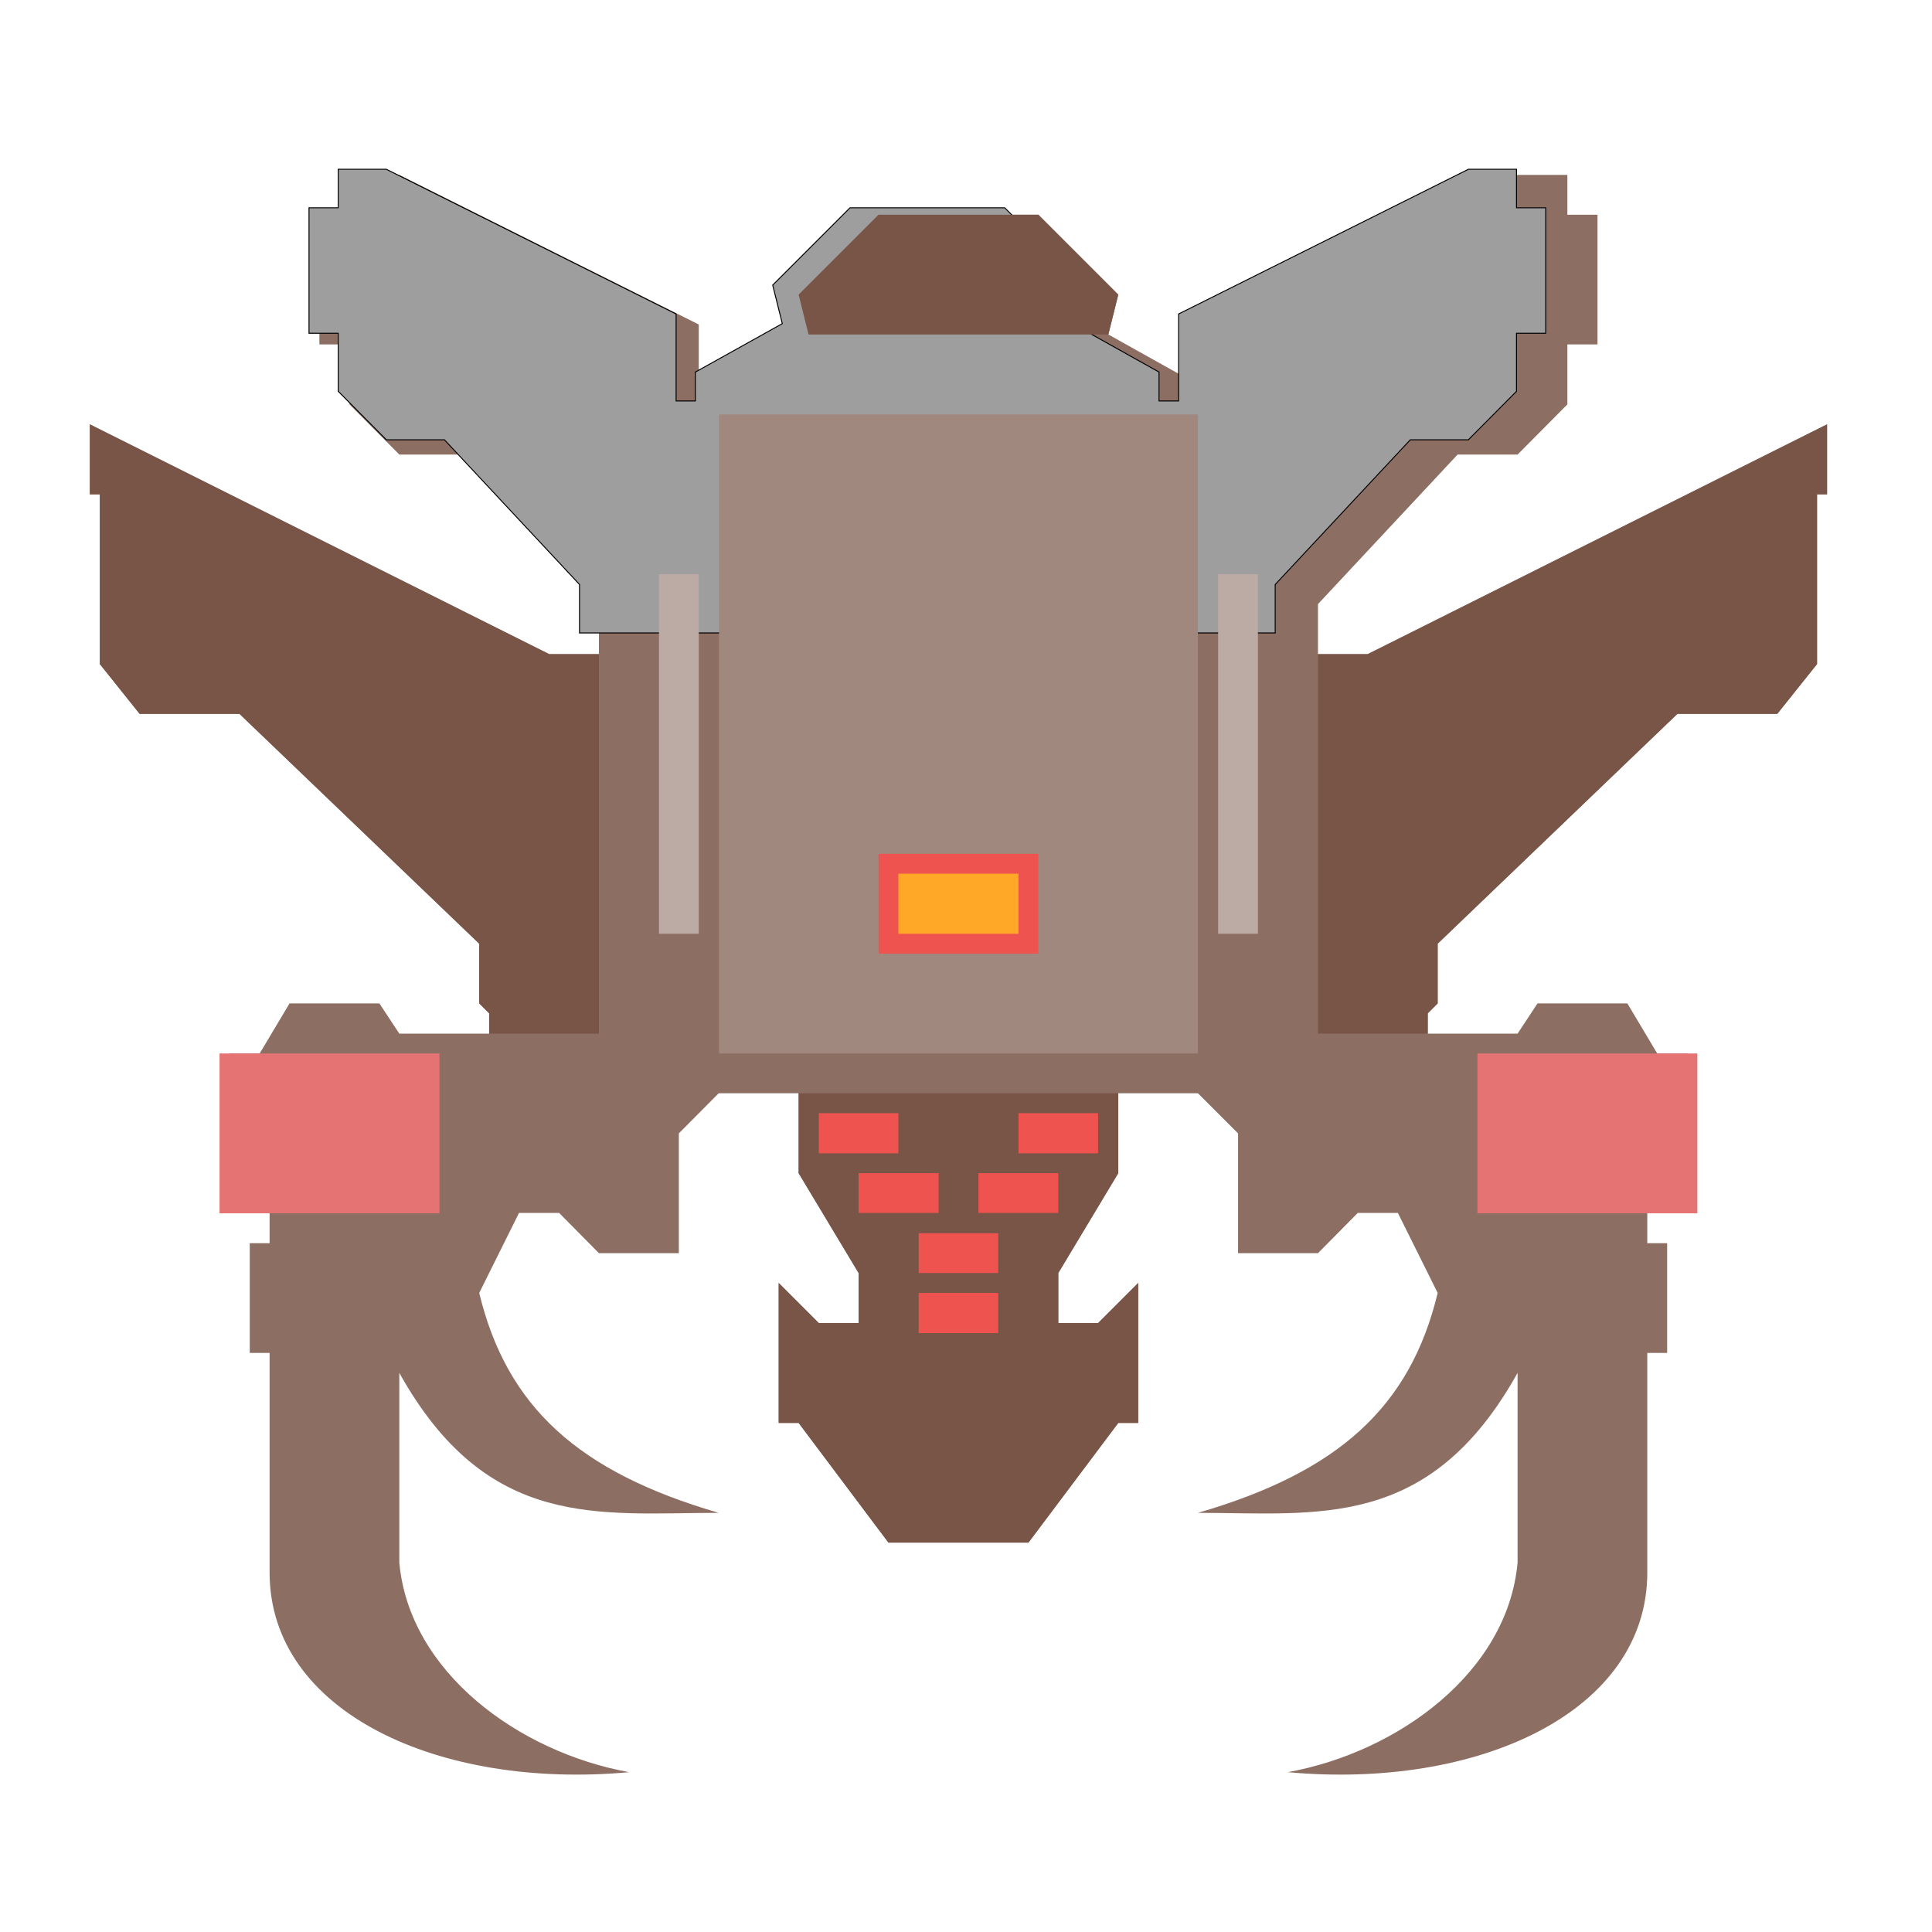 <?xml version="1.0" encoding="UTF-8"?>
<svg xmlns="http://www.w3.org/2000/svg" xmlns:xlink="http://www.w3.org/1999/xlink" width="22px" height="22px" viewBox="0 0 22 22" version="1.1">
<g id="surface1">
<path style=" stroke:none;fill-rule:nonzero;fill:rgb(55.294%,43.137%,38.824%);fill-opacity:1;" d="M 3.98 1.992 L 3.98 2.445 L 3.637 2.445 L 3.637 3.922 L 3.98 3.922 L 3.98 4.605 L 4.547 5.176 L 5.23 5.176 L 6.82 6.879 L 6.82 7.449 L 6.254 7.449 L 1.023 4.832 L 1.023 5.629 L 1.137 5.629 L 1.137 7.562 L 1.59 8.129 L 2.727 8.129 L 5.457 10.746 L 5.457 11.426 L 5.57 11.539 L 5.57 11.77 L 4.547 11.77 L 4.32 11.426 L 3.297 11.426 L 2.957 11.996 L 2.613 11.996 L 2.613 13.812 L 3.07 13.812 L 3.07 14.156 L 2.844 14.156 L 2.844 15.406 L 3.07 15.406 L 3.07 17.906 C 3.07 19.5 5.004 20.379 7.164 20.18 C 5.91 19.953 4.66 19.043 4.547 17.793 L 4.547 15.633 C 5.551 17.434 6.82 17.227 8.184 17.227 C 6.586 16.762 5.77 16.02 5.457 14.723 L 5.91 13.812 L 6.367 13.812 L 6.82 14.27 L 7.73 14.27 L 7.73 12.906 L 8.184 12.449 L 9.094 12.449 L 9.094 13.359 L 9.777 14.496 L 9.777 15.066 L 9.324 15.066 L 8.867 14.609 L 8.867 16.203 L 9.094 16.203 L 10.117 17.566 L 11.711 17.566 L 12.734 16.203 L 12.961 16.203 L 12.961 14.609 L 12.504 15.066 L 12.051 15.066 L 12.051 14.496 L 12.734 13.359 L 12.734 12.449 L 13.641 12.449 L 14.098 12.906 L 14.098 14.27 L 15.008 14.27 L 15.461 13.812 L 15.918 13.812 L 16.371 14.723 C 16.059 16.02 15.242 16.762 13.641 17.227 C 15.008 17.227 16.277 17.434 17.281 15.633 L 17.281 17.793 C 17.168 19.043 15.918 19.953 14.664 20.18 C 16.824 20.379 18.758 19.5 18.758 17.906 L 18.758 15.406 L 18.984 15.406 L 18.984 14.156 L 18.758 14.156 L 18.758 13.812 L 19.215 13.812 L 19.215 11.996 L 18.871 11.996 L 18.531 11.426 L 17.508 11.426 L 17.281 11.77 L 16.258 11.77 L 16.258 11.539 L 16.371 11.426 L 16.371 10.746 L 19.098 8.129 L 20.238 8.129 L 20.691 7.562 L 20.691 5.629 L 20.805 5.629 L 20.805 4.832 L 15.574 7.449 L 15.008 7.449 L 15.008 6.879 L 16.598 5.176 L 17.281 5.176 L 17.848 4.605 L 17.848 3.922 L 18.191 3.922 L 18.191 2.445 L 17.848 2.445 L 17.848 1.992 L 17.281 1.992 L 13.871 3.695 L 13.871 4.719 L 13.641 4.719 L 13.641 4.379 L 12.621 3.809 L 12.734 3.355 L 11.824 2.445 L 10.004 2.445 L 9.094 3.355 L 9.207 3.809 L 8.184 4.379 L 8.184 4.719 L 7.957 4.719 L 7.957 3.695 L 4.547 1.992 Z M 3.98 1.992 "/>
<path style="fill-rule:nonzero;fill:rgb(61.961%,61.961%,61.961%);fill-opacity:1;stroke-width:1;stroke-linecap:butt;stroke-linejoin:miter;stroke:rgb(0%,0%,0%);stroke-opacity:1;stroke-miterlimit:4;" d="M 350.122 175.233 L 350.122 215.089 L 319.885 215.089 L 319.885 344.968 L 350.122 344.968 L 350.122 405.097 L 399.943 455.261 L 460.072 455.261 L 599.914 605.068 L 599.914 655.233 L 1320.086 655.233 L 1320.086 605.068 L 1459.928 455.261 L 1520.057 455.261 L 1569.878 405.097 L 1569.878 344.968 L 1600.115 344.968 L 1600.115 215.089 L 1569.878 215.089 L 1569.878 175.233 L 1520.057 175.233 L 1220.1 325.039 L 1220.1 415.061 L 1199.828 415.061 L 1199.828 385.168 L 1110.15 335.004 L 1120.115 295.147 L 1040.057 215.089 L 879.943 215.089 L 799.886 295.147 L 809.85 335.004 L 719.828 385.168 L 719.828 415.061 L 699.9 415.061 L 699.9 325.039 L 399.943 175.233 Z M 350.122 175.233 " transform="matrix(0.011,0,0,0.011,0,0)"/>
<path style=" stroke:none;fill-rule:nonzero;fill:rgb(63.137%,53.333%,49.804%);fill-opacity:1;" d="M 8.188 4.719 L 13.641 4.719 L 13.641 11.996 L 8.188 11.996 Z M 8.188 4.719 "/>
<path style=" stroke:none;fill-rule:nonzero;fill:rgb(93.725%,32.549%,31.373%);fill-opacity:1;" d="M 10.004 9.723 L 11.824 9.723 L 11.824 10.859 L 10.004 10.859 Z M 10.004 9.723 "/>
<path style=" stroke:none;fill-rule:nonzero;fill:rgb(100%,65.49%,14.902%);fill-opacity:1;" d="M 10.23 9.949 L 11.598 9.949 L 11.598 10.633 L 10.23 10.633 Z M 10.23 9.949 "/>
<path style=" stroke:none;fill-rule:nonzero;fill:rgb(47.451%,33.333%,28.235%);fill-opacity:1;" d="M 9.094 12.449 L 9.094 13.359 L 9.777 14.496 L 9.777 15.066 L 9.324 15.066 L 8.867 14.609 L 8.867 16.203 L 9.094 16.203 L 10.117 17.566 L 11.711 17.566 L 12.734 16.203 L 12.961 16.203 L 12.961 14.609 L 12.504 15.066 L 12.051 15.066 L 12.051 14.496 L 12.734 13.359 L 12.734 12.449 Z M 9.094 12.449 "/>
<path style=" stroke:none;fill-rule:nonzero;fill:rgb(47.451%,33.333%,28.235%);fill-opacity:1;" d="M 1.023 4.832 L 1.023 5.629 L 1.137 5.629 L 1.137 7.562 L 1.59 8.129 L 2.727 8.129 L 5.457 10.746 L 5.457 11.426 L 5.57 11.539 L 5.57 11.77 L 6.82 11.77 L 6.82 7.449 L 6.254 7.449 Z M 1.023 4.832 "/>
<path style=" stroke:none;fill-rule:nonzero;fill:rgb(47.451%,33.333%,28.235%);fill-opacity:1;" d="M 20.805 4.832 L 20.805 5.629 L 20.691 5.629 L 20.691 7.562 L 20.238 8.129 L 19.102 8.129 L 16.371 10.746 L 16.371 11.426 L 16.258 11.539 L 16.258 11.77 L 15.008 11.77 L 15.008 7.449 L 15.574 7.449 Z M 20.805 4.832 "/>
<path style=" stroke:none;fill-rule:nonzero;fill:rgb(89.804%,45.098%,45.098%);fill-opacity:1;" d="M 2.5 11.996 L 5.004 11.996 L 5.004 13.816 L 2.5 13.816 Z M 2.5 11.996 "/>
<path style=" stroke:none;fill-rule:nonzero;fill:rgb(89.804%,45.098%,45.098%);fill-opacity:1;" d="M 16.824 11.996 L 19.328 11.996 L 19.328 13.816 L 16.824 13.816 Z M 16.824 11.996 "/>
<path style=" stroke:none;fill-rule:nonzero;fill:rgb(47.451%,33.333%,28.235%);fill-opacity:1;" d="M 10.004 2.445 L 9.094 3.355 L 9.207 3.809 L 12.621 3.809 L 12.734 3.355 L 11.824 2.445 Z M 10.004 2.445 "/>
<path style=" stroke:none;fill-rule:nonzero;fill:rgb(93.725%,32.549%,31.373%);fill-opacity:1;" d="M 9.324 12.676 L 10.23 12.676 L 10.23 13.133 L 9.324 13.133 Z M 9.324 12.676 "/>
<path style=" stroke:none;fill-rule:nonzero;fill:rgb(73.725%,66.667%,64.314%);fill-opacity:1;" d="M 7.504 6.539 L 7.957 6.539 L 7.957 10.633 L 7.504 10.633 Z M 7.504 6.539 "/>
<path style=" stroke:none;fill-rule:nonzero;fill:rgb(73.725%,66.667%,64.314%);fill-opacity:1;" d="M 13.871 6.539 L 14.324 6.539 L 14.324 10.633 L 13.871 10.633 Z M 13.871 6.539 "/>
<path style=" stroke:none;fill-rule:nonzero;fill:rgb(93.725%,32.549%,31.373%);fill-opacity:1;" d="M 9.777 13.359 L 10.688 13.359 L 10.688 13.812 L 9.777 13.812 Z M 9.777 13.359 "/>
<path style=" stroke:none;fill-rule:nonzero;fill:rgb(93.725%,32.549%,31.373%);fill-opacity:1;" d="M 11.141 13.359 L 12.051 13.359 L 12.051 13.812 L 11.141 13.812 Z M 11.141 13.359 "/>
<path style=" stroke:none;fill-rule:nonzero;fill:rgb(93.725%,32.549%,31.373%);fill-opacity:1;" d="M 11.598 12.676 L 12.504 12.676 L 12.504 13.133 L 11.598 13.133 Z M 11.598 12.676 "/>
<path style=" stroke:none;fill-rule:nonzero;fill:rgb(93.725%,32.549%,31.373%);fill-opacity:1;" d="M 10.461 14.043 L 11.367 14.043 L 11.367 14.496 L 10.461 14.496 Z M 10.461 14.043 "/>
<path style=" stroke:none;fill-rule:nonzero;fill:rgb(93.725%,32.549%,31.373%);fill-opacity:1;" d="M 10.461 14.723 L 11.367 14.723 L 11.367 15.18 L 10.461 15.18 Z M 10.461 14.723 "/>
</g>
</svg>
